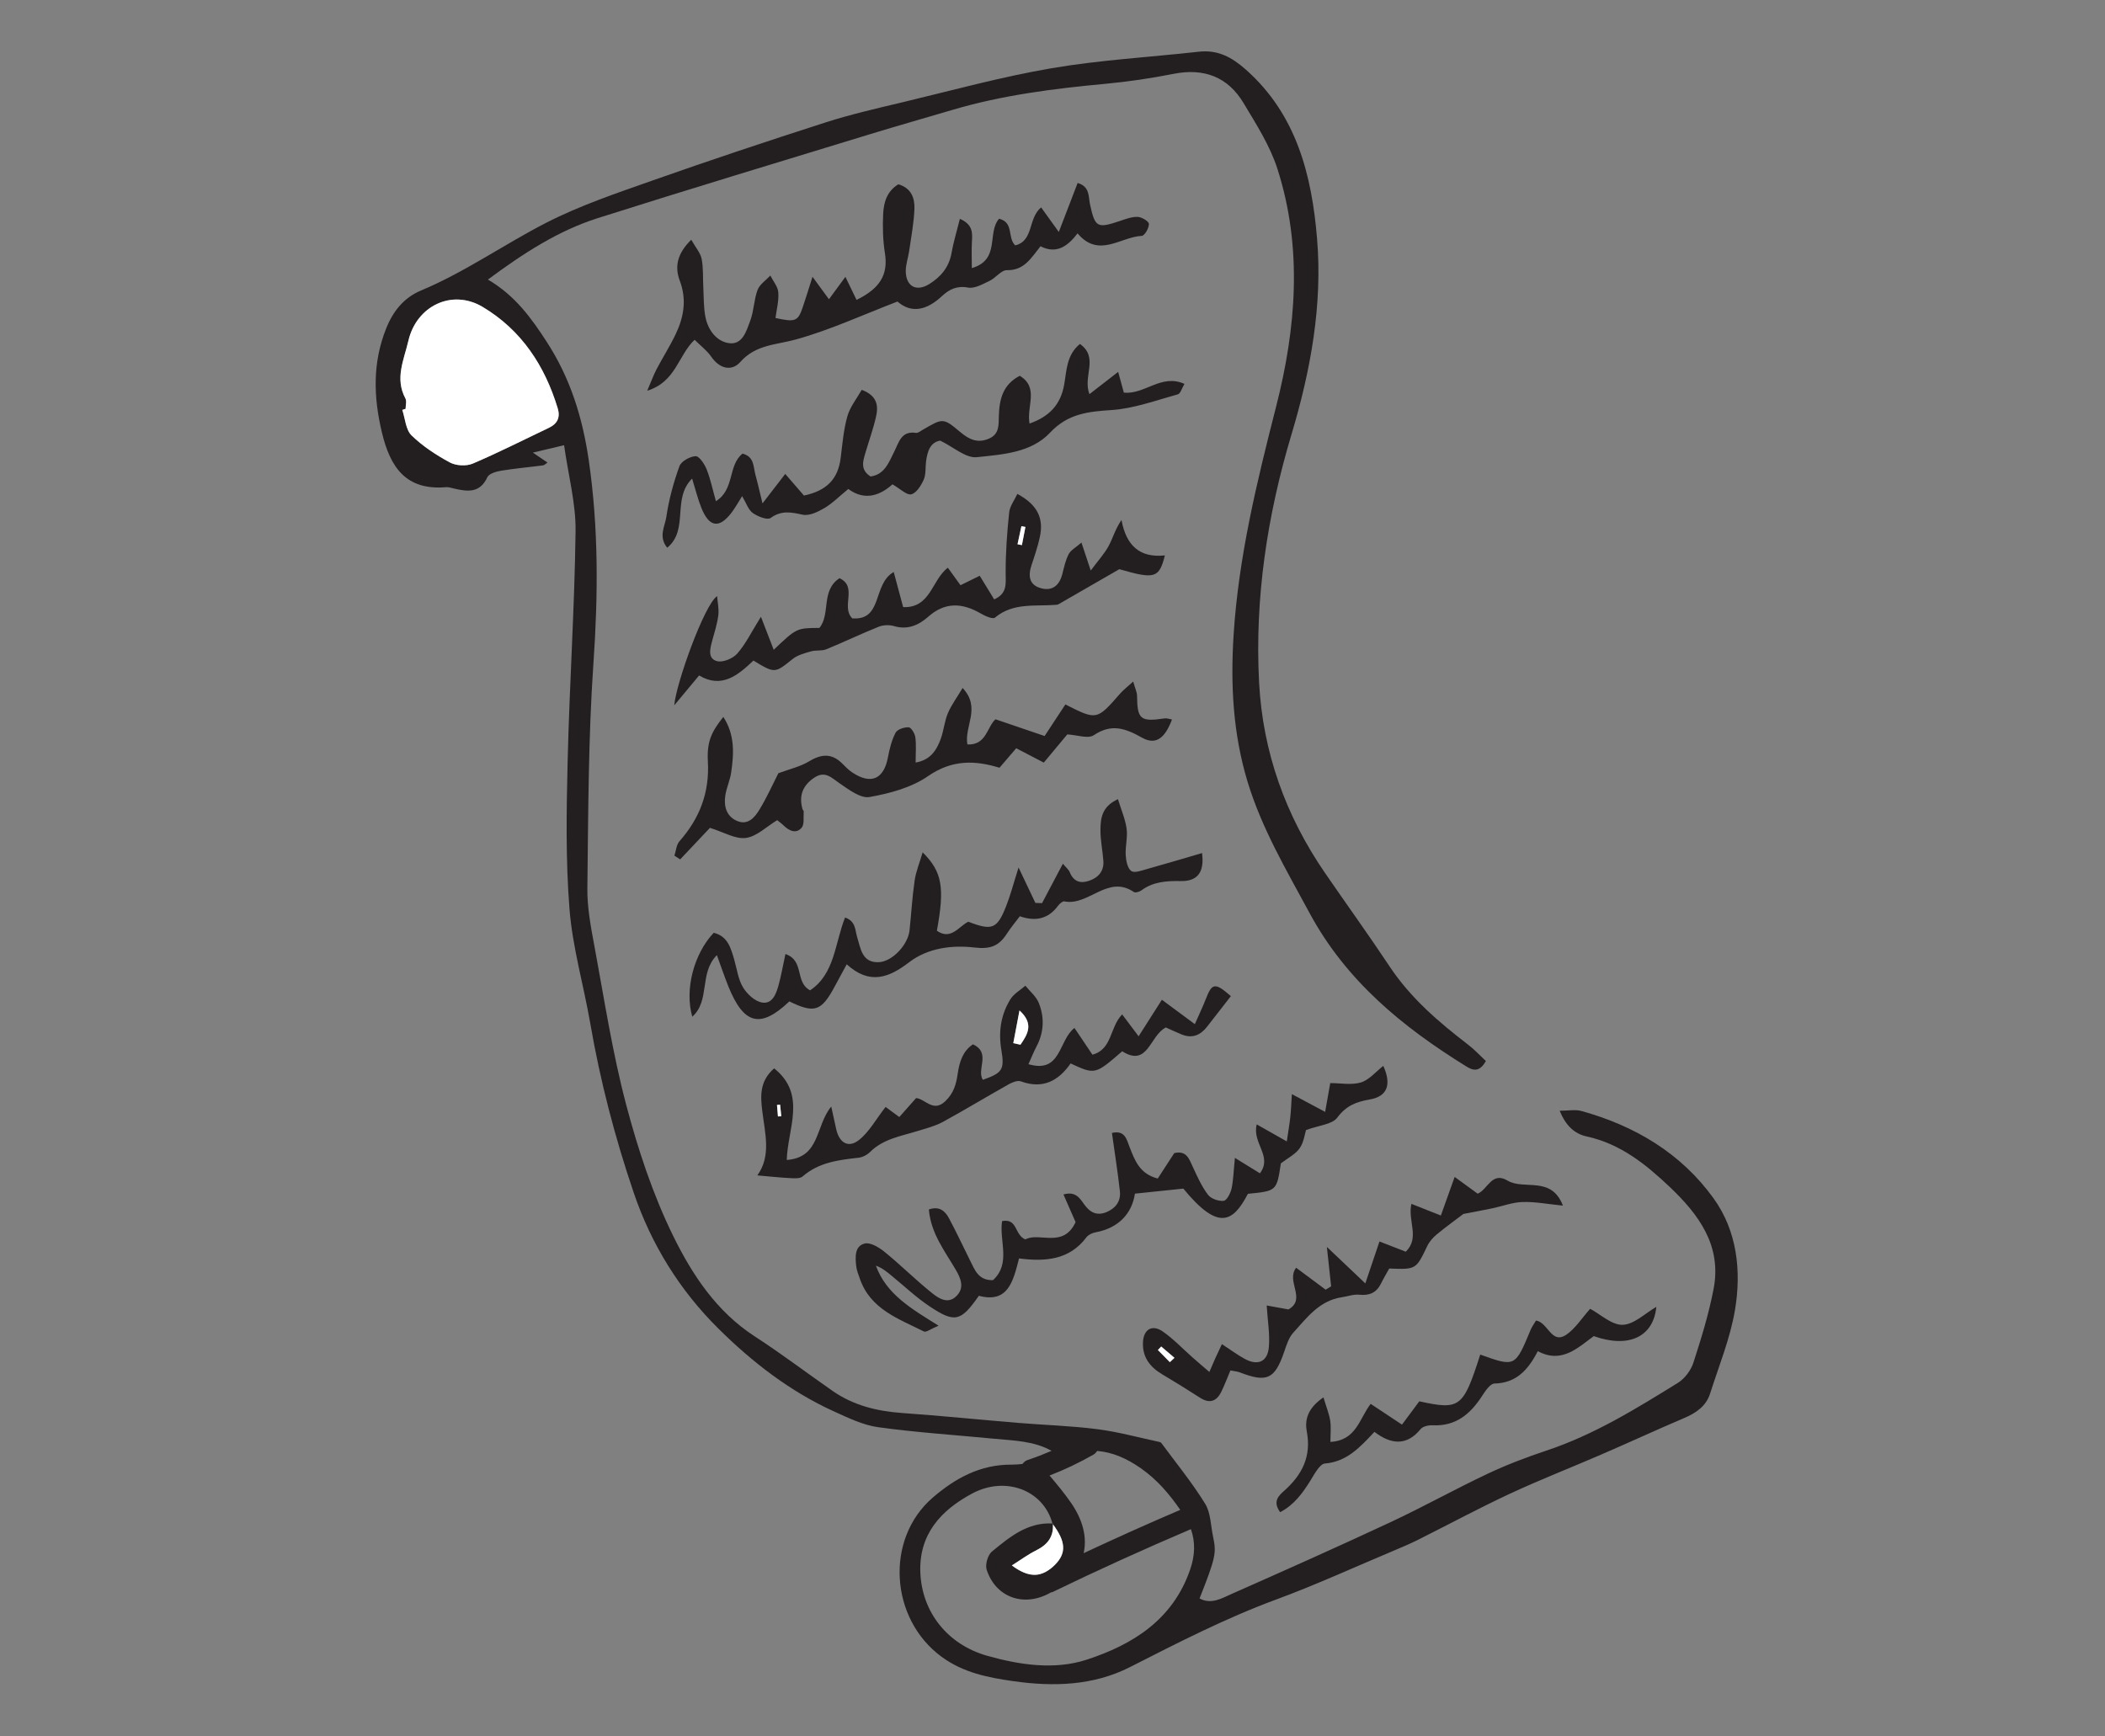 <?xml version="1.0" encoding="utf-8"?>
<!-- Generator: Adobe Illustrator 15.1.0, SVG Export Plug-In . SVG Version: 6.00 Build 0)  -->
<!DOCTYPE svg PUBLIC "-//W3C//DTD SVG 1.1//EN" "http://www.w3.org/Graphics/SVG/1.1/DTD/svg11.dtd">
<svg version="1.1" id="Layer_1" xmlns="http://www.w3.org/2000/svg"  x="0px" y="0px"
	 width="160px" height="132px" viewBox="0 0 160 132"  xml:space="preserve">
<rect x="0" y="0" width="160" height="132" fill="#808080" stroke="none"/>
<path fill="#231F20" d="M130.248,91.097c-2.467-3.427-5.982-5.517-10.045-6.641c-0.462-0.128-0.989-0.019-1.654-0.019
	c0.455,1.114,1.104,1.748,2.071,1.959c2.54,0.554,4.47,2.103,6.281,3.82c2.213,2.098,3.979,4.463,3.352,7.752
	c-0.364,1.9-0.938,3.77-1.536,5.613c-0.19,0.589-0.661,1.22-1.183,1.543c-3.193,1.976-6.39,3.953-9.994,5.149
	c-1.522,0.507-3.032,1.082-4.48,1.766c-2.481,1.171-4.881,2.513-7.366,3.674c-4.006,1.872-8.046,3.672-12.089,5.46
	c-0.738,0.325-1.528,0.82-2.428,0.34c1.216-3.088,1.296-3.443,1.031-4.681c-0.183-0.85-0.176-1.823-0.607-2.522
	c-0.992-1.608-2.199-3.084-3.324-4.609c-0.034-0.05-0.112-0.08-0.176-0.092c-1.562-0.333-3.115-0.764-4.695-0.965
	c-1.99-0.256-4.006-0.312-6.009-0.478c-2.939-0.243-5.875-0.543-8.816-0.751c-1.915-0.136-3.711-0.574-5.3-1.682
	c-1.974-1.375-3.894-2.834-5.911-4.141c-2.908-1.882-4.758-4.697-6.201-7.636c-1.555-3.167-2.682-6.596-3.585-10.018
	c-1.041-3.948-1.659-8.01-2.406-12.032c-0.27-1.447-0.551-2.925-0.533-4.386c0.071-5.7,0.068-11.411,0.461-17.092
	c0.358-5.177,0.397-10.278-0.355-15.438c-0.478-3.275-1.406-6.245-3.193-9.001c-1.163-1.794-2.387-3.509-4.471-4.738
	c2.708-2.007,5.338-3.712,8.347-4.669c6.895-2.191,13.824-4.277,20.742-6.395c2.052-0.628,4.117-1.21,6.172-1.82
	c3.812-1.134,7.728-1.628,11.672-1.996c1.734-0.161,3.465-0.418,5.173-0.756c2.318-0.46,4.137,0.223,5.337,2.232
	c0.958,1.602,2,3.225,2.564,4.981c1.931,6.006,1.425,12.115-0.096,18.078c-1.464,5.732-2.858,11.442-3.233,17.367
	c-0.238,3.781-0.048,7.492,1.062,11.153c1.084,3.574,2.961,6.733,4.713,9.983c2.774,5.148,7.07,8.666,11.914,11.659
	c0.484,0.299,0.987,0.48,1.486-0.411c-0.427-0.396-0.86-0.867-1.361-1.252c-2.244-1.722-4.368-3.546-5.957-5.938
	c-1.595-2.402-3.285-4.74-4.917-7.117c-2.994-4.361-4.724-9.189-5.002-14.466c-0.339-6.43,0.623-12.723,2.466-18.873
	c1.458-4.866,2.362-9.838,1.94-14.876c-0.399-4.771-1.534-9.401-5.405-12.837c-1.086-0.962-2.145-1.528-3.593-1.366
	c-3.729,0.417-7.492,0.624-11.182,1.255c-3.828,0.656-7.591,1.693-11.374,2.598c-1.956,0.466-3.924,0.915-5.834,1.531
	c-4.405,1.415-8.794,2.878-13.156,4.416c-2.716,0.958-5.474,1.887-8.027,3.192c-3.214,1.643-6.182,3.756-9.54,5.161
	c-1.293,0.542-2.117,1.561-2.645,2.882c-1.039,2.604-0.97,5.186-0.33,7.884c0.635,2.678,1.829,4.438,4.877,4.184
	c0.194-0.016,0.398,0.052,0.594,0.099c1.024,0.237,1.976,0.382,2.55-0.859c0.126-0.272,0.672-0.431,1.048-0.493
	c1.054-0.174,2.121-0.266,3.181-0.405c0.11-0.014,0.206-0.126,0.341-0.215c-0.29-0.198-0.565-0.384-1.111-0.755
	c0.921-0.219,1.534-0.365,2.372-0.563c0.329,2.316,0.901,4.433,0.874,6.539c-0.074,5.829-0.464,11.654-0.603,17.484
	c-0.09,3.746-0.155,7.515,0.142,11.245c0.233,2.922,1.078,5.791,1.58,8.696c0.755,4.374,1.87,8.645,3.297,12.849
	c1.346,3.964,3.506,7.431,6.432,10.333c2.565,2.544,5.445,4.782,8.783,6.299c1.087,0.493,2.214,1.045,3.373,1.205
	c2.917,0.402,5.864,0.592,8.799,0.875c1.498,0.145,3.03,0.161,4.376,0.922c-0.59,0.253-1.188,0.487-1.803,0.691
	c-0.188,0.062-0.312,0.176-0.406,0.306c-0.277,0.03-0.554,0.055-0.829,0.053c-2.365-0.022-4.287,1.033-5.994,2.507
	c-3.65,3.15-3.252,9.221,0.676,12.1c1.653,1.211,3.523,1.577,5.455,1.852c3.049,0.433,6.082,0.345,8.86-1.07
	c3.644-1.853,7.264-3.717,11.111-5.136c3.015-1.112,5.944-2.457,8.911-3.703c0.616-0.26,1.236-0.519,1.835-0.818
	c2.338-1.169,4.641-2.413,7.01-3.517c2.307-1.074,4.684-1.999,7.02-3.012c2.084-0.902,4.146-1.855,6.234-2.745
	c0.909-0.387,1.669-0.901,1.978-1.868c0.667-2.1,1.521-4.176,1.886-6.33C132.374,96.63,132.041,93.583,130.248,91.097
	 M41.726,32.519c-1.928,0.917-3.833,1.89-5.795,2.724c-0.489,0.207-1.266,0.166-1.734-0.086c-1.045-0.564-2.074-1.237-2.918-2.06
	c-0.442-0.432-0.48-1.278-0.7-1.936c0.084-0.028,0.167-0.055,0.251-0.083c0-0.266,0.095-0.583-0.015-0.79
	c-0.817-1.524-0.109-2.936,0.23-4.393c0.613-2.631,3.306-3.959,5.647-2.561c2.935,1.755,4.721,4.46,5.702,7.711
	C42.6,31.728,42.368,32.214,41.726,32.519 M83.097,110.587c0.137-0.078,0.227-0.179,0.293-0.288
	c1.135,0.087,2.225,0.545,3.324,1.315c1.256,0.879,2.163,1.961,2.998,3.163c-2.47,1.054-4.914,2.157-7.346,3.293
	c0.268-1.182-0.037-2.503-0.963-3.837c-0.5-0.721-1.063-1.396-1.627-2.067C80.92,111.723,82.028,111.197,83.097,110.587
	 M79.177,119.566c-0.055,0.026-0.083,0.064-0.126,0.097c-0.634,0.159-1.32-0.048-2.14-0.661c0.668-0.42,1.231-0.839,1.85-1.146
	c0.849-0.425,1.327-1.025,1.267-1.986c0.993,1.328,1.038,2.207,0.151,3.093c-0.109,0.108-0.219,0.202-0.328,0.288
	C79.627,119.357,79.4,119.458,79.177,119.566 M90.462,119.318c-1.312,3.812-4.367,5.71-7.872,6.851
	c-2.444,0.793-5.079,0.398-7.546-0.297c-3.027-0.855-4.956-3.315-5.088-6.297c-0.129-2.924,1.547-4.761,3.94-6.042
	c2.544-1.361,5.425-0.245,6.099,2.28c-1.904-0.103-3.26,1.038-4.597,2.132c-0.316,0.257-0.529,0.992-0.402,1.383
	c0.68,2.085,2.768,2.844,4.729,1.811c0.052-0.027,0.097-0.058,0.148-0.084c0.052-0.016,0.099-0.015,0.151-0.04
	c3.46-1.678,6.96-3.263,10.497-4.771C90.864,117.219,90.838,118.228,90.462,119.318"/>
<path fill="#231F20" d="M58.945,24.173c1.495,0.332,1.703,0.252,2.06-0.784c0.224-0.652,0.423-1.314,0.753-2.349
	c0.571,0.78,0.862,1.178,1.25,1.708c0.326-0.443,0.638-0.869,1.251-1.702c0.353,0.731,0.613,1.27,0.846,1.751
	c1.762-0.857,2.42-1.902,2.158-3.548c-0.157-0.984-0.182-2.004-0.133-3.001c0.043-0.861,0.281-1.711,1.154-2.238
	c0.992,0.288,1.252,1.059,1.221,1.873c-0.041,1.063-0.246,2.12-0.397,3.177c-0.075,0.529-0.272,1.054-0.261,1.577
	c0.023,1.136,0.804,1.561,1.77,0.967c0.881-0.542,1.519-1.283,1.708-2.369c0.145-0.827,0.396-1.635,0.635-2.599
	c1.02,0.447,0.951,1.092,0.914,1.755c-0.036,0.619-0.007,1.24-0.007,1.99c2.191-0.635,1.136-2.69,2.073-3.754
	c1.148,0.285,0.61,1.438,1.227,2.027c1.424-0.349,0.953-2.056,1.969-2.887c0.389,0.541,0.745,1.035,1.343,1.867
	c0.539-1.4,0.971-2.526,1.432-3.724c0.94,0.273,0.812,1.033,0.942,1.633c0.383,1.751,0.543,1.835,2.262,1.258
	c0.443-0.149,0.91-0.332,1.359-0.313c0.311,0.012,0.844,0.333,0.854,0.534c0.013,0.309-0.327,0.896-0.541,0.908
	c-1.625,0.077-3.271,1.726-4.882-0.19c-0.771,1.011-1.624,1.589-2.817,0.981c-0.709,0.887-1.238,1.846-2.554,1.817
	c-0.432-0.009-0.849,0.592-1.318,0.813c-0.519,0.246-1.132,0.602-1.631,0.51c-0.856-0.159-1.438,0.136-1.992,0.652
	c-1.123,1.05-2.296,1.354-3.377,0.41c-2.688,1.03-5.159,2.181-7.749,2.89c-1.5,0.411-3.022,0.378-4.2,1.707
	c-0.646,0.728-1.571,0.522-2.204-0.402c-0.325-0.473-0.812-0.834-1.267-1.288c-1.261,1.201-1.418,3.196-3.6,3.871
	c0.322-0.749,0.485-1.208,0.711-1.637c0.466-0.888,1.007-1.736,1.44-2.638c0.628-1.304,0.867-2.646,0.325-4.08
	c-0.408-1.076-0.198-2.072,0.869-3.122c0.338,0.6,0.701,1,0.789,1.453c0.14,0.714,0.088,1.465,0.129,2.2
	c0.04,0.734,0.018,1.481,0.155,2.198c0.188,0.98,0.814,1.847,1.752,2.005c1.076,0.182,1.369-0.929,1.665-1.714
	c0.276-0.74,0.272-1.584,0.551-2.323c0.161-0.427,0.636-0.735,0.971-1.096c0.213,0.425,0.571,0.839,0.605,1.278
	C59.207,22.87,59.026,23.53,58.945,24.173"/>
<path fill="#231F20" d="M65.499,29.634c1.213,0.456,1.271,1.244,1.083,2.063c-0.208,0.914-0.53,1.8-0.795,2.701
	c-0.19,0.646-0.426,1.307,0.383,1.823c1.086-0.147,1.396-1.092,1.808-1.904c0.358-0.711,0.528-1.577,1.645-1.41
	c0.161,0.023,0.36-0.146,0.531-0.245c1.514-0.882,1.536-0.911,2.844,0.19c0.677,0.569,1.336,0.868,2.195,0.481
	c0.78-0.352,0.708-1.037,0.729-1.713c0.037-1.242,0.29-2.383,1.591-3.053c1.492,0.908,0.49,2.333,0.743,3.631
	c1.503-0.531,2.356-1.435,2.627-2.934c0.196-1.077,0.168-2.268,1.2-3.117c1.474,1.043,0.189,2.457,0.727,3.815
	c0.746-0.579,1.387-1.076,2.181-1.692c0.171,0.627,0.299,1.096,0.431,1.575c1.588,0.17,2.838-1.458,4.607-0.662
	c-0.192,0.316-0.299,0.739-0.506,0.795c-1.666,0.458-3.338,1.081-5.037,1.193c-1.793,0.117-3.321,0.279-4.668,1.715
	c-1.443,1.538-3.623,1.661-5.575,1.868c-0.833,0.088-1.765-0.771-2.778-1.259c-0.76,0.128-0.974,0.814-1.076,1.578
	c-0.062,0.464,0.003,0.979-0.177,1.387c-0.195,0.445-0.555,1.021-0.946,1.116c-0.346,0.083-0.833-0.417-1.429-0.759
	c-0.878,0.791-2.057,1.314-3.358,0.354c-0.673,0.549-1.199,1.087-1.823,1.456c-0.491,0.291-1.155,0.607-1.652,0.499
	c-0.883-0.194-1.611-0.343-2.432,0.251c-0.245,0.178-0.982-0.113-1.355-0.381c-0.34-0.245-0.491-0.75-0.808-1.28
	c-0.32,0.503-0.537,0.905-0.811,1.263c-0.936,1.217-1.689,1.104-2.282-0.359c-0.268-0.658-0.435-1.358-0.709-2.239
	c-1.556,1.54-0.22,3.879-1.892,5.256c-0.693-0.836-0.167-1.645-0.067-2.342c0.189-1.309,0.547-2.61,0.995-3.855
	c0.136-0.375,0.793-0.74,1.229-0.762c0.268-0.014,0.674,0.588,0.833,0.986c0.295,0.734,0.454,1.522,0.711,2.435
	c1.442-0.892,0.904-2.742,2.026-3.616c0.906,0.237,0.811,1.011,0.98,1.619c0.156,0.555,0.279,1.121,0.535,2.166
	c0.726-0.94,1.171-1.517,1.729-2.24c0.519,0.599,0.973,1.125,1.421,1.643c1.744-0.367,2.596-1.266,2.794-2.868
	c0.132-1.061,0.219-2.141,0.508-3.161C64.612,30.926,65.125,30.299,65.499,29.634"/>
<path fill="#231F20" d="M93.865,88.021c0.847,0.522,1.38,0.85,1.901,1.171c0.983-1.299-0.607-2.282-0.243-3.717
	c0.762,0.431,1.401,0.792,2.286,1.293c0.107-0.732,0.205-1.292,0.267-1.854c0.056-0.508,0.072-1.02,0.118-1.739
	c0.892,0.476,1.6,0.853,2.53,1.349c0.161-0.915,0.271-1.532,0.388-2.19c0.782,0,1.614,0.167,2.331-0.049
	c0.628-0.191,1.125-0.812,1.7-1.258c0.639,1.409,0.321,2.317-1.019,2.55c-1.044,0.182-1.8,0.472-2.478,1.382
	c-0.391,0.522-1.397,0.585-2.375,0.946c-0.099,0.303-0.168,0.937-0.491,1.391c-0.324,0.458-0.899,0.739-1.422,1.141
	c-0.316,2.099-0.316,2.099-2.506,2.314c-1.153,2.215-2.274,2.81-4.908-0.395c-1.249,0.13-2.369,0.246-3.678,0.383
	c-0.227,1.487-1.206,2.609-2.998,2.941c-0.249,0.045-0.548,0.188-0.694,0.382c-1.292,1.721-3.123,1.858-5.117,1.602
	c-0.445,1.716-0.819,3.432-3.054,2.839c-1.378,1.965-1.82,2.087-3.758,0.795c-0.996-0.664-1.879-1.5-2.808-2.264
	c-0.382-0.314-0.753-0.643-1.261-0.819c0.788,2.167,2.678,3.26,4.763,4.562c-0.599,0.247-0.946,0.525-1.113,0.441
	c-1.925-0.968-4.071-1.691-4.873-4.022c-0.108-0.314-0.241-0.633-0.275-0.96c-0.073-0.677-0.125-1.513,0.646-1.705
	c0.433-0.107,1.096,0.296,1.518,0.64c1.239,1.009,2.375,2.147,3.625,3.145c0.489,0.391,1.186,0.841,1.816,0.223
	c0.646-0.633,0.364-1.33-0.037-2.015c-0.832-1.423-1.887-2.755-2.044-4.581c0.786-0.277,1.227,0.109,1.519,0.648
	c0.571,1.061,1.077,2.156,1.616,3.233c0.356,0.712,0.629,1.523,1.74,1.491c1.391-1.269,0.455-2.997,0.692-4.49
	c1.2-0.222,0.922,1.047,1.767,1.394c1.066-0.585,2.875,0.714,3.819-1.315c-0.269-0.612-0.573-1.31-0.922-2.102
	c0.919-0.264,1.241,0.279,1.574,0.75c0.441,0.623,0.974,0.9,1.723,0.58c0.696-0.3,1.074-0.842,0.992-1.583
	c-0.161-1.451-0.391-2.893-0.604-4.425c1-0.231,1.114,0.498,1.345,1.083c0.392,0.997,0.75,2.023,2.136,2.384
	c0.418-0.644,0.839-1.291,1.255-1.933c0.939-0.224,1.135,0.451,1.422,1.071c0.335,0.723,0.666,1.47,1.144,2.098
	c0.229,0.301,0.805,0.499,1.192,0.458c0.236-0.024,0.516-0.574,0.597-0.927C93.75,89.72,93.76,89.053,93.865,88.021"/>
<path fill="#231F20" d="M54.507,45.318c0.037,0.487,0.152,0.984,0.091,1.458c-0.086,0.661-0.292,1.308-0.469,1.953
	c-0.165,0.606-0.354,1.349,0.385,1.534c0.448,0.11,1.201-0.208,1.53-0.585c0.639-0.729,1.073-1.638,1.794-2.793
	c0.385,0.995,0.668,1.729,0.972,2.511c1.738-1.652,1.738-1.652,3.473-1.662c0.869-1.061,0.09-2.836,1.527-3.781
	c1.406,0.656,0.086,2.161,0.969,3.054c2.351,0.18,1.523-2.599,3.152-3.524c0.265,0.987,0.489,1.822,0.718,2.671
	c2.092,0.073,2.155-2.037,3.394-3c0.351,0.485,0.643,0.89,0.964,1.334c0.465-0.229,0.919-0.454,1.461-0.72
	c0.39,0.636,0.724,1.182,1.099,1.795c1.02-0.447,0.875-1.208,0.872-2.023c-0.003-1.528,0.107-3.061,0.267-4.582
	c0.05-0.483,0.404-0.937,0.624-1.412c1.505,0.812,2.024,1.831,1.707,3.283c-0.157,0.718-0.394,1.422-0.628,2.12
	c-0.273,0.812-0.201,1.52,0.721,1.768c0.859,0.232,1.396-0.217,1.615-1.073c0.132-0.515,0.243-1.054,0.484-1.518
	c0.16-0.308,0.535-0.5,0.972-0.881c0.24,0.723,0.414,1.25,0.705,2.127c0.561-0.754,1.035-1.269,1.36-1.866
	c0.325-0.6,0.499-1.283,0.978-1.976c0.358,1.958,1.401,2.894,3.298,2.691c-0.438,1.742-0.773,1.822-3.462,1.048
	c-1.538,0.886-2.97,1.711-4.402,2.536c-0.116,0.067-0.236,0.159-0.362,0.169c-1.599,0.139-3.283-0.199-4.692,0.978
	c-0.165,0.137-0.757-0.129-1.087-0.321c-1.397-0.81-2.703-0.883-3.987,0.255c-0.724,0.642-1.558,1.011-2.592,0.71
	c-0.356-0.105-0.818-0.092-1.161,0.044c-1.346,0.539-2.654,1.171-3.997,1.719c-0.35,0.142-0.789,0.049-1.162,0.158
	c-0.482,0.139-1.013,0.276-1.391,0.579c-1.357,1.088-1.336,1.113-2.98,0.119c-1.166,1.108-2.416,2.16-4.128,1.131
	c-0.605,0.728-1.125,1.352-1.887,2.269C51.366,52.023,53.534,45.954,54.507,45.318 M77.942,40.058
	c-0.101-0.019-0.202-0.04-0.304-0.058c-0.098,0.458-0.198,0.916-0.297,1.374c0.111,0.021,0.224,0.044,0.334,0.065
	C77.764,40.978,77.853,40.518,77.942,40.058"/>
<path fill="#231F20" d="M73.167,52.298c1.424,1.52,0.111,2.9,0.364,4.292c1.445,0.079,1.492-1.343,2.136-1.911
	c1.216,0.415,2.385,0.812,3.734,1.272c0.53-0.806,1.057-1.608,1.578-2.4c2.39,1.209,2.386,1.206,4.162-0.826
	c0.244-0.279,0.546-0.506,0.993-0.916c0.143,0.516,0.289,0.805,0.293,1.096c0.017,1.782,0.254,1.98,2.092,1.707
	c0.176-0.026,0.367,0.05,0.563,0.082c-0.536,1.436-1.236,1.963-2.27,1.386c-1.259-0.707-2.316-1.102-3.672-0.192
	c-0.438,0.292-1.282-0.02-2.016-0.06c-0.556,0.667-1.141,1.37-1.786,2.144c-0.694-0.362-1.258-0.656-2.095-1.092
	c-0.398,0.462-0.824,0.961-1.272,1.483c-1.842-0.565-3.594-0.637-5.433,0.638c-1.258,0.873-2.907,1.313-4.445,1.587
	c-0.681,0.121-1.576-0.565-2.271-1.038c-0.625-0.423-1.104-0.99-1.935-0.429c-0.866,0.583-1.179,1.348-0.89,2.385
	c0.018,0.063,0.098,0.12,0.093,0.175c-0.036,0.428,0.067,0.99-0.165,1.25c-0.44,0.494-0.971,0.206-1.393-0.208
	c-0.141-0.138-0.306-0.251-0.46-0.375c-0.8,0.485-1.544,1.235-2.376,1.351c-0.791,0.109-1.677-0.44-2.734-0.767
	c-0.604,0.641-1.433,1.519-2.262,2.396c-0.146-0.094-0.292-0.187-0.438-0.281c0.123-0.37,0.148-0.829,0.386-1.098
	c1.535-1.744,2.291-3.699,2.157-6.07c-0.088-1.549,0.307-2.279,1.174-3.382c0.889,1.366,0.807,2.799,0.595,4.236
	c-0.087,0.593-0.359,1.158-0.446,1.75c-0.113,0.773,0.063,1.527,0.827,1.893c0.878,0.421,1.411-0.232,1.79-0.86
	c0.553-0.913,0.989-1.897,1.417-2.735c0.833-0.312,1.658-0.496,2.344-0.909c0.945-0.571,1.735-0.618,2.528,0.187
	c0.236,0.238,0.476,0.482,0.752,0.667c1.416,0.94,2.394,0.504,2.704-1.146c0.122-0.644,0.284-1.309,0.583-1.882
	c0.133-0.255,0.658-0.426,0.994-0.41c0.188,0.01,0.468,0.467,0.506,0.75c0.08,0.583,0.024,1.187,0.024,1.929
	c1.118-0.186,1.6-0.936,1.916-1.82c0.224-0.629,0.279-1.323,0.536-1.934C72.316,53.589,72.735,53.027,73.167,52.298"/>
<path fill="#231F20" d="M84.975,60.751c0.245,0.804,0.557,1.511,0.658,2.247c0.091,0.65-0.108,1.336-0.069,2
	c0.025,0.428,0.134,1.011,0.424,1.215c0.25,0.176,0.819-0.047,1.229-0.16c1.382-0.383,2.755-0.797,4.149-1.204
	c0.187,1.405-0.302,2.147-1.596,2.128c-1.109-0.018-2.112,0.04-3.025,0.716c-0.145,0.106-0.453,0.191-0.566,0.113
	c-1.977-1.344-3.439,1.091-5.282,0.715c-0.133-0.025-0.363,0.181-0.477,0.335c-0.738,1-1.71,1.215-2.904,0.796
	c-0.35,0.468-0.691,0.872-0.977,1.313c-0.595,0.926-1.219,1.211-2.477,1.063c-1.661-0.196-3.521,0.02-4.954,1.117
	c-1.54,1.181-3,1.748-4.749,0.16c-0.361,0.667-0.639,1.178-0.915,1.69c-1.012,1.887-1.54,2.061-3.446,1.13
	c-2.189,2.078-3.455,1.775-4.629-1.126c-0.292-0.725-0.542-1.468-0.879-2.392c-1.374,1.381-0.487,3.446-1.87,4.682
	c-0.594-2.065,0.118-4.779,1.629-6.379c1.068,0.256,1.308,1.167,1.566,2.068c0.203,0.705,0.296,1.481,0.666,2.088
	c0.307,0.506,0.902,1.055,1.444,1.146c0.781,0.132,1.076-0.666,1.255-1.325c0.202-0.743,0.335-1.504,0.521-2.363
	c1.472,0.501,0.69,2.131,1.875,2.76c1.879-1.259,1.874-3.561,2.657-5.537c0.824,0.289,0.753,0.952,0.916,1.48
	c0.271,0.875,0.366,1.971,1.647,1.917c1.036-0.043,2.225-1.339,2.337-2.415c0.134-1.265,0.206-2.54,0.389-3.798
	c0.1-0.681,0.374-1.338,0.608-2.137c1.499,1.486,1.681,2.698,1.081,5.96c1.075,0.75,1.66-0.333,2.388-0.686
	c1.809,0.698,2.192,0.556,2.876-1.179c0.33-0.838,0.557-1.718,0.946-2.942c0.542,1.142,0.909,1.916,1.277,2.69
	c0.169,0.006,0.339,0.013,0.508,0.018c0.5-0.946,0.999-1.891,1.583-2.996c0.236,0.284,0.443,0.444,0.527,0.654
	c0.287,0.707,0.805,0.869,1.463,0.644c0.698-0.238,1.139-0.722,1.088-1.501c-0.054-0.8-0.233-1.596-0.221-2.391
	C83.657,62.218,83.734,61.32,84.975,60.751"/>
<path fill="#231F20" d="M57.564,89.351c1.064-1.466,0.588-3.168,0.378-4.88c-0.137-1.107-0.232-2.275,0.901-3.255
	c2.493,1.99,1.025,4.566,0.957,6.963c2.56-0.196,2.156-2.562,3.382-4.061c0.172,0.782,0.271,1.256,0.379,1.728
	c0.231,1.02,0.907,1.451,1.712,0.829c0.786-0.608,1.295-1.574,2.04-2.527c0.191,0.142,0.576,0.423,1.043,0.767
	c0.409-0.462,0.799-0.901,1.277-1.441c0.674,0.048,1.295,1.116,2.211,0.246c0.656-0.624,0.836-1.306,0.954-2.119
	c0.126-0.854,0.37-1.69,1.152-2.212c1.405,0.647,0.257,1.892,0.754,2.697c1.465-0.519,1.667-0.752,1.411-2.262
	c-0.238-1.397-0.04-2.688,0.688-3.867c0.258-0.417,0.75-0.688,1.136-1.025c0.349,0.435,0.824,0.818,1.021,1.313
	c0.437,1.1,0.395,2.229-0.177,3.31c-0.21,0.397-0.375,0.817-0.611,1.343c2.512,0.732,2.265-1.806,3.497-2.754
	c0.478,0.709,0.902,1.342,1.366,2.031c1.521-0.406,1.3-2.076,2.259-3.062c0.383,0.509,0.717,0.953,1.251,1.663
	c0.625-0.98,1.165-1.827,1.77-2.776c0.815,0.603,1.541,1.141,2.504,1.854c0.336-0.767,0.611-1.332,0.837-1.916
	c0.469-1.226,0.706-1.257,1.902-0.213c-0.601,0.77-1.201,1.54-1.801,2.313c-0.507,0.653-1.134,0.93-1.939,0.6
	c-0.425-0.173-0.837-0.368-1.202-0.532c-1.239,0.625-1.354,3.052-3.318,1.81c-2.061,1.784-2.061,1.784-3.922,0.925
	c-0.915,1.319-2.109,1.974-3.779,1.362c-0.253-0.094-0.659,0.074-0.933,0.228c-1.676,0.939-3.319,1.939-5.006,2.859
	c-0.579,0.317-1.245,0.48-1.883,0.679c-1.27,0.398-2.619,0.592-3.632,1.595c-0.227,0.225-0.575,0.409-0.887,0.444
	c-1.522,0.172-3.018,0.349-4.249,1.423c-0.206,0.179-0.641,0.144-0.967,0.126C59.255,89.517,58.471,89.43,57.564,89.351
	 M77.02,79.298c0.182,0.041,0.363,0.081,0.544,0.119c0.541-0.789,1.049-1.586-0.074-2.604C77.334,77.643,77.177,78.47,77.02,79.298
	 M59.132,84.872c0.083-0.007,0.168-0.015,0.252-0.022c-0.03-0.291-0.059-0.584-0.088-0.874c-0.08,0.008-0.159,0.016-0.238,0.022
	C59.082,84.29,59.107,84.582,59.132,84.872"/>
<path fill="#231F20" d="M91.924,104.294c0.204-0.471,0.327-0.766,0.459-1.059s0.271-0.58,0.494-1.056
	c0.641,0.418,1.157,0.803,1.716,1.111c1.008,0.558,1.757,0.242,1.854-0.897c0.082-0.979-0.093-1.979-0.166-3.153
	c0.576,0.104,1.115,0.202,1.654,0.301c1.396-0.794-0.217-2.138,0.584-3.169c0.776,0.576,1.511,1.122,2.244,1.669
	c0.14-0.086,0.277-0.171,0.415-0.257c-0.092-0.845-0.183-1.69-0.323-2.994c1.088,1.032,1.858,1.763,2.923,2.772
	c0.425-1.258,0.728-2.153,1.075-3.186c0.664,0.258,1.314,0.512,1.998,0.777c1.094-1.062,0.135-2.329,0.429-3.638
	c0.711,0.281,1.344,0.532,2.239,0.888c0.339-0.948,0.658-1.842,1.049-2.935c0.585,0.426,1.133,0.825,1.746,1.272
	c0.761-0.29,1.068-1.715,2.271-0.994c1.254,0.754,3.325-0.403,4.212,1.904c-1.166-0.117-2.117-0.305-3.063-0.276
	c-0.763,0.021-1.516,0.313-2.274,0.474c-0.695,0.146-1.395,0.272-2.231,0.435c-0.571,0.435-1.312,0.967-2.015,1.548
	c-0.29,0.24-0.566,0.55-0.727,0.887c-0.856,1.785-0.843,1.792-2.892,1.713c-0.196,0.354-0.43,0.747-0.633,1.155
	c-0.348,0.697-0.885,0.915-1.651,0.836c-0.429-0.043-0.879,0.127-1.318,0.192c-1.703,0.25-2.655,1.553-3.695,2.698
	c-0.336,0.369-0.506,0.916-0.674,1.41c-0.723,2.123-1.309,2.407-3.396,1.601c-0.18-0.069-0.383-0.081-0.704-0.146
	c-0.229,0.541-0.434,1.09-0.689,1.612c-0.361,0.741-0.888,0.938-1.627,0.461c-0.949-0.613-1.91-1.207-2.881-1.784
	c-0.938-0.558-1.511-1.324-1.449-2.452c0.052-0.962,0.697-1.351,1.495-0.801c0.82,0.565,1.516,1.312,2.269,1.975
	C91.024,103.528,91.415,103.857,91.924,104.294 M88.919,103.548c0.116-0.108,0.234-0.219,0.352-0.327
	c-0.336-0.287-0.672-0.575-1.009-0.86c-0.083,0.087-0.167,0.176-0.251,0.266C88.313,102.933,88.615,103.241,88.919,103.548"/>
<path fill="#231F20" d="M100.594,106.226c0.227,0.757,0.435,1.256,0.514,1.775c0.076,0.493,0.017,1.009,0.017,1.609
	c1.977-0.106,2.195-1.774,3.059-2.89c0.752,0.5,1.443,0.957,2.381,1.578c0.496-0.669,0.93-1.251,1.316-1.772
	c3.099,0.677,3.333,0.491,4.632-3.553c2.654,0.952,2.652,0.951,3.828-1.88c0.1-0.237,0.259-0.448,0.41-0.708
	c0.931,0.146,1.17,1.857,2.313,1.07c0.682-0.469,1.157-1.237,1.804-1.962c0.794,0.425,1.649,1.246,2.474,1.217
	c0.867-0.03,1.704-0.875,2.555-1.365c-0.218,2.265-2.08,3.174-4.756,2.225c-1.22,0.886-2.438,2.12-4.254,1.143
	c-0.749,1.453-1.658,2.424-3.297,2.462c-0.322,0.009-0.694,0.564-0.936,0.938c-0.89,1.377-1.996,2.322-3.759,2.234
	c-0.306-0.015-0.743,0.078-0.913,0.288c-1.081,1.327-2.288,1.148-3.512,0.213c-1.13,1.209-2.117,2.269-3.76,2.405
	c-0.406,0.033-0.801,0.812-1.109,1.303c-0.601,0.965-1.248,1.85-2.298,2.397c-0.61-0.843-0.078-1.279,0.34-1.656
	c1.336-1.202,2.036-2.578,1.69-4.447C99.178,108.016,99.309,107.109,100.594,106.226"/>
<path fill="#FFFFFF" d="M30.829,31.077c0-0.266,0.096-0.583-0.015-0.791c-0.817-1.523-0.109-2.935,0.23-4.393
	c0.613-2.631,3.306-3.958,5.647-2.559c2.935,1.753,4.721,4.46,5.702,7.71c0.207,0.682-0.025,1.17-0.668,1.476
	c-1.928,0.916-3.833,1.888-5.795,2.723c-0.489,0.208-1.266,0.165-1.734-0.087c-1.045-0.564-2.074-1.237-2.918-2.06
	c-0.441-0.432-0.48-1.278-0.7-1.936C30.662,31.132,30.745,31.105,30.829,31.077"/>
<path fill="#FFFFFF" d="M80.001,115.833c1.021,1.349,1.072,2.233,0.177,3.129c-0.966,0.967-1.943,1.031-3.268,0.04
	c0.668-0.42,1.231-0.84,1.85-1.146c0.867-0.432,1.351-1.046,1.266-2.041L80.001,115.833z"/>
<path fill="#FFFFFF" d="M77.942,40.058c-0.089,0.46-0.178,0.92-0.267,1.381c-0.111-0.021-0.223-0.043-0.334-0.065
	c0.099-0.458,0.199-0.916,0.297-1.374C77.74,40.018,77.841,40.039,77.942,40.058"/>
<path fill="#FFFFFF" d="M77.02,79.298c0.157-0.827,0.313-1.656,0.471-2.485c1.122,1.019,0.614,1.814,0.074,2.604
	C77.383,79.378,77.202,79.339,77.02,79.298"/>
<path fill="#FFFFFF" d="M59.132,84.872c-0.025-0.29-0.05-0.582-0.074-0.874c0.079-0.007,0.158-0.015,0.238-0.022
	c0.029,0.29,0.059,0.583,0.088,0.874C59.3,84.857,59.215,84.865,59.132,84.872"/>
<path fill="#FFFFFF" d="M88.919,103.548c-0.304-0.307-0.605-0.615-0.908-0.922c0.084-0.09,0.168-0.179,0.251-0.266
	c0.337,0.285,0.673,0.573,1.009,0.86C89.153,103.329,89.035,103.439,88.919,103.548"/>
</svg>
